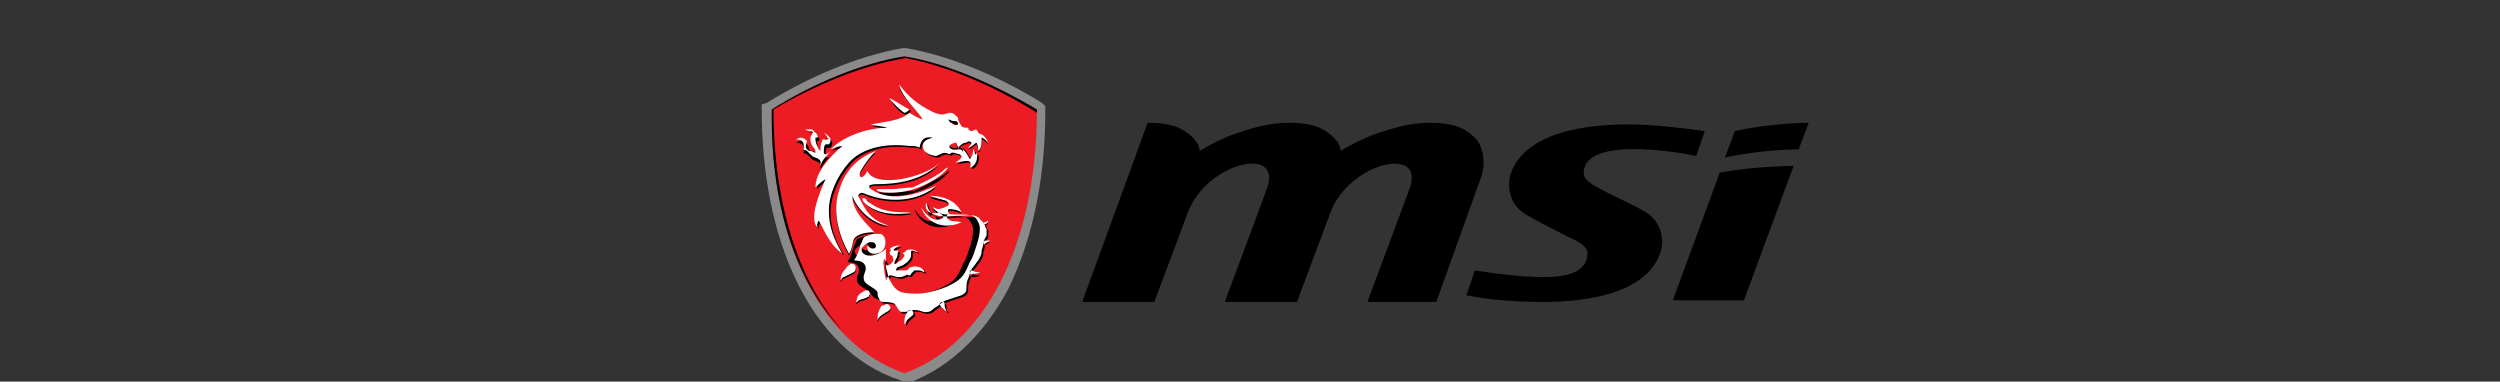 <svg width="380" height="58" viewBox="0 0 380 58" fill="none" xmlns="http://www.w3.org/2000/svg">
<rect x="0" y="0" width="380" height="58" fill="#333333" stroke="none"/>
<g clip-path="url(#clip0)">
<path fill-rule="evenodd" clip-rule="evenodd" d="M264.981 45.895L272.632 25.217C272.632 25.217 267.021 25.217 261.41 26.225L254.27 45.643H264.981V45.895ZM263.706 19.921L262.176 23.956C267.786 22.695 273.397 22.695 273.397 22.695L274.927 18.66C274.927 18.66 269.317 18.66 263.706 19.921Z" fill="black"/>
<path fill-rule="evenodd" clip-rule="evenodd" d="M224.174 41.104C227.489 41.609 231.06 42.113 234.63 42.113C236.925 42.113 241.006 41.861 241.261 38.835C241.516 37.574 240.241 36.817 237.945 35.809C235.65 34.548 233.865 33.791 231.825 32.531C229.784 31.27 229.019 29 229.529 26.73C231.57 19.922 241.516 18.913 247.382 18.913C251.462 18.913 255.288 19.417 259.113 19.922L257.838 23.704C254.268 22.948 241.261 20.93 240.751 25.974C240.496 27.235 241.771 27.991 243.811 29C246.106 30.261 248.147 31.017 250.187 32.278C252.227 33.539 252.992 35.809 252.482 38.078C250.442 44.887 240.496 45.896 234.63 45.896C230.549 45.896 226.724 45.644 222.898 44.887L224.174 41.104Z" fill="black"/>
<path fill-rule="evenodd" clip-rule="evenodd" d="M207.852 45.895L214.228 28.747C216.778 21.938 205.046 24.712 202.241 32.278L197.14 45.895H186.174L192.55 28.747C195.1 21.938 183.369 24.712 180.563 32.278L175.463 45.895H164.496L174.442 18.66C178.013 18.66 179.798 19.417 181.328 20.93C181.838 21.434 182.348 22.191 182.348 22.947C184.389 21.686 186.174 20.93 187.449 20.425C189.744 19.669 192.55 18.66 195.865 18.66C199.436 18.66 201.221 19.417 202.751 20.93C203.261 21.434 203.771 22.191 203.771 22.947C205.812 21.686 207.597 20.93 208.872 20.425C211.167 19.669 213.973 18.66 217.288 18.66C220.859 18.66 222.644 19.417 224.174 20.93C225.704 22.443 225.704 25.217 225.194 26.73L218.308 45.895H207.852Z" fill="black"/>
<path fill-rule="evenodd" clip-rule="evenodd" d="M116.55 15.634C122.671 11.852 130.067 8.573 137.208 7.312H137.463H137.718C144.859 8.573 152.255 11.852 158.376 15.634L158.886 16.139V16.895C158.886 25.973 157.356 35.556 153.275 43.878C149.96 50.182 144.859 55.73 137.973 58.252L137.208 57.999L136.698 57.747C129.812 55.478 124.711 49.93 121.396 43.373C117.315 35.304 115.785 25.721 115.785 16.643V15.886L116.55 15.634Z" fill="#8A8A8B"/>
<path fill-rule="evenodd" clip-rule="evenodd" d="M117.314 16.643C123.69 12.608 131.086 9.582 137.462 8.573C143.838 9.582 151.234 12.86 157.61 16.643C157.61 37.573 149.449 52.452 137.462 56.739C125.22 52.452 117.059 37.573 117.314 16.643Z" fill="#ED1C24"/>
<path fill-rule="evenodd" clip-rule="evenodd" d="M143.075 24.712C140.524 27.738 136.189 28.242 133.383 28.242C133.128 28.242 132.363 28.242 132.108 28.495C132.108 28.747 132.108 28.747 132.363 28.999C135.679 31.269 140.014 29.503 142.31 28.495C139.759 30.764 135.424 31.269 131.598 29.756C131.088 29.503 130.833 29.503 130.578 29.756C130.578 29.756 130.323 30.008 130.578 30.26C131.598 32.277 132.363 33.79 135.169 34.547C132.108 34.295 130.068 31.521 129.558 30.008C129.558 32.529 131.853 34.295 132.873 35.556C131.598 35.556 130.323 35.808 129.813 36.564C129.558 37.069 129.558 38.077 129.048 38.834C127.518 36.06 126.497 32.529 127.518 29.251C128.283 26.73 129.813 24.46 133.128 23.199C132.108 24.208 131.598 24.964 130.833 26.225C130.323 27.234 131.088 27.738 131.853 26.225C132.873 28.999 141.034 27.234 143.075 24.712L143.84 24.46L143.075 24.712ZM138.229 47.66C138.229 47.408 138.484 47.408 138.739 47.408C138.994 47.408 139.249 47.912 138.994 48.164C138.739 48.416 138.229 48.669 137.974 49.173C137.974 49.425 137.719 49.425 137.719 49.677C137.719 49.173 137.719 48.416 138.229 47.66ZM134.403 46.651C134.659 46.399 134.914 46.399 135.169 46.651C135.424 46.903 135.424 47.156 135.169 47.408C134.914 47.66 134.659 47.66 134.403 47.912C133.893 48.164 133.638 48.416 133.383 48.921C133.383 48.416 133.383 47.912 133.638 47.408C133.893 47.156 134.148 46.903 134.403 46.651ZM143.33 46.147H143.585C143.84 46.147 143.84 46.399 143.84 46.399C143.84 46.651 143.84 47.156 144.095 47.408C144.095 47.66 144.35 47.66 144.35 47.66C144.095 47.66 143.84 47.408 143.585 47.156C143.33 46.903 143.075 46.651 143.075 46.399C143.075 46.399 143.075 46.147 143.33 46.147ZM131.598 44.382C131.853 44.382 132.108 44.382 132.108 44.634C132.363 44.886 132.108 45.138 132.108 45.138C132.108 45.39 131.853 45.39 131.853 45.39C131.598 45.642 131.088 45.642 130.578 45.895C130.323 46.147 130.068 46.147 130.068 46.399C130.068 46.147 130.323 45.642 130.323 45.39C130.833 45.138 131.088 44.634 131.598 44.382ZM147.41 41.86C147.41 41.608 147.41 41.608 147.665 41.608C147.92 41.608 148.175 41.86 148.43 41.86C148.685 41.86 148.685 41.86 148.94 41.86C148.685 42.112 148.175 42.112 147.92 42.112C147.665 42.112 147.41 42.112 147.41 41.86ZM129.303 40.347H129.558C129.813 40.347 130.068 40.599 130.068 40.851C130.068 41.103 130.068 41.356 129.813 41.608C129.303 41.86 128.793 42.112 128.283 42.364C128.028 42.364 128.028 42.616 127.773 42.869C127.773 42.112 128.028 41.608 128.538 41.103C128.793 40.599 129.048 40.599 129.303 40.347ZM135.934 37.825C136.189 37.573 136.699 37.573 137.209 37.573C136.954 37.573 136.444 37.825 136.189 38.077C136.189 38.077 135.934 38.33 136.189 38.33C136.444 38.33 136.444 38.33 136.699 38.33C136.954 38.33 136.699 38.582 136.699 38.834C136.699 39.338 136.444 39.59 136.189 40.095V40.347H136.444C136.699 40.095 137.209 39.843 137.464 39.59C137.464 39.338 137.719 39.338 137.719 39.086C137.719 38.834 137.464 38.834 137.464 38.834C137.464 38.582 137.974 38.582 137.974 38.33C138.484 38.077 139.249 38.077 139.759 38.582C139.504 38.582 139.249 38.33 138.994 38.33C138.739 38.33 138.739 38.33 138.739 38.582C138.739 38.834 138.739 38.834 138.739 39.086C138.739 39.59 138.229 40.095 137.464 40.599C137.209 40.599 136.954 40.851 136.699 40.851C136.699 40.851 136.444 41.103 136.444 41.356C136.699 41.356 136.699 41.356 136.954 41.356C137.209 41.356 137.719 41.356 137.974 41.356C138.229 41.356 138.484 40.851 138.739 40.851C139.504 40.599 140.524 40.851 140.779 41.608C140.524 41.608 140.269 41.356 140.014 41.356C139.759 41.356 139.504 41.356 139.249 41.356C138.994 41.608 138.739 41.86 138.739 41.86C138.739 41.86 138.739 42.112 138.484 42.112C138.229 42.112 137.974 41.86 137.974 42.112C137.719 42.112 137.464 42.364 137.209 42.364C136.954 42.364 136.699 42.364 136.699 42.364C136.444 42.364 135.934 42.112 135.679 42.112C135.424 42.112 135.424 42.112 135.169 42.364C134.914 42.616 135.169 42.616 134.914 42.869C134.914 42.364 134.659 41.86 134.659 41.356C134.659 40.851 134.403 40.095 134.659 39.59C134.914 39.843 134.914 40.095 134.914 40.347C134.914 40.347 134.914 40.599 135.169 40.599C135.424 40.599 135.679 40.347 135.679 40.347C135.934 40.095 136.189 39.843 135.934 39.338C135.934 39.086 135.679 39.086 135.679 39.086C135.424 38.834 135.424 38.582 135.679 38.33C135.424 38.077 135.679 38.077 135.934 37.825ZM149.45 37.069L149.706 36.816C149.961 36.816 150.216 36.816 150.471 36.816C150.216 37.069 149.961 37.069 149.706 37.321C149.706 37.321 149.45 37.321 149.45 37.069ZM149.706 34.042C149.961 34.042 149.961 33.79 150.216 33.79C150.216 34.042 149.961 34.295 149.706 34.295C149.706 34.547 149.45 34.042 149.706 34.042ZM141.034 31.016C141.289 32.025 141.544 32.782 142.82 33.034C143.84 33.286 145.37 33.034 146.39 33.034C147.41 33.034 148.175 32.782 148.94 33.286C149.195 33.538 149.45 33.79 149.706 34.042C149.961 34.295 149.961 34.799 150.216 35.051C150.216 35.303 150.216 35.808 150.216 36.06C149.961 36.564 149.706 36.816 149.706 37.321C149.706 37.825 149.45 38.077 149.45 38.582C149.45 39.086 149.195 39.338 148.94 39.843C148.685 40.095 148.43 40.599 148.175 40.851C147.665 41.356 147.665 42.112 147.41 42.616C147.155 43.121 147.155 43.625 147.155 44.13C147.155 44.634 146.9 44.886 146.39 45.138C145.625 45.39 144.86 45.642 144.095 45.895C143.33 46.147 143.075 46.651 142.565 46.903C142.055 47.156 141.799 47.66 141.289 47.66C140.269 47.912 140.014 46.903 137.974 47.66C137.719 47.66 137.464 47.66 137.209 47.66C136.699 47.408 136.699 46.903 136.189 46.399C135.679 46.147 134.914 46.147 134.403 46.147C134.148 46.147 133.893 45.895 133.893 45.642C132.618 45.39 132.618 44.886 132.363 44.634C131.853 43.877 130.578 43.625 130.323 42.869C130.068 42.112 130.578 41.608 130.578 41.103C130.578 40.347 130.068 39.843 128.793 39.843C129.303 39.086 129.558 38.33 129.813 37.321C130.068 37.069 130.068 36.564 130.323 36.312C130.578 36.06 131.088 36.06 131.598 35.808C132.108 35.808 132.618 35.808 132.873 35.808C133.893 36.312 133.638 37.825 133.128 38.33C132.363 39.086 130.578 39.086 130.833 37.573C131.088 37.825 131.598 38.33 132.108 37.825V37.573C132.108 37.321 131.853 37.069 131.598 37.069C131.343 37.069 131.343 37.069 131.088 37.069C130.578 37.321 130.323 37.573 130.068 37.825C129.558 38.582 130.578 39.338 131.598 39.086C132.618 38.834 133.128 38.582 133.638 38.077C133.638 39.086 133.638 39.843 133.638 40.851C133.893 41.608 133.893 42.364 134.403 43.121C134.659 43.625 135.169 44.382 135.934 44.634C136.699 44.886 137.719 44.886 138.484 44.886C140.014 44.886 142.31 44.13 143.33 43.625C145.37 42.616 145.625 41.86 146.39 40.095C146.9 39.338 147.155 38.33 147.41 37.573C147.665 36.816 147.92 35.808 147.92 35.051C147.92 34.295 147.665 34.042 147.41 33.538C146.645 32.529 144.86 33.034 143.075 32.782C142.82 33.034 142.82 33.286 143.075 33.538C143.585 34.042 144.35 33.79 145.115 34.042C142.31 35.303 139.759 34.042 138.994 31.773C139.504 32.529 140.524 34.042 142.055 33.538C142.565 33.286 142.31 33.034 142.055 32.782C142.055 32.782 141.799 32.782 141.799 32.529C141.289 33.286 140.779 32.025 141.034 31.016ZM131.853 30.512C132.108 30.764 132.108 31.016 132.363 31.016C134.403 32.529 136.189 32.529 138.739 32.529C136.444 33.034 133.638 32.782 131.853 31.269C131.598 31.016 131.343 30.764 131.343 30.512C131.343 30.26 131.598 30.26 131.853 30.512ZM141.289 30.008C143.33 30.008 145.37 30.764 146.135 32.529C145.88 32.277 144.86 32.025 144.35 32.025C144.35 32.025 144.095 32.025 144.095 32.277C144.095 32.529 144.095 32.529 144.35 32.782C143.33 33.034 142.31 32.529 141.799 31.773C142.054 31.773 142.31 32.025 142.565 32.025C143.075 32.025 143.585 31.773 144.095 31.521C144.35 31.269 144.095 31.016 143.84 30.764C143.075 30.512 142.31 30.512 141.289 30.008ZM143.585 26.477C143.84 26.225 144.095 25.973 144.35 25.973C143.075 27.738 140.269 28.999 138.229 29.503C137.209 29.756 134.659 30.008 133.638 29.503C133.638 29.503 133.383 29.251 133.638 29.251C133.893 29.251 134.148 29.251 134.403 29.251C134.914 29.251 135.424 29.251 135.679 29.251C136.699 29.251 137.974 28.999 138.994 28.999C140.524 28.242 142.055 27.486 143.585 26.477ZM122.672 20.173C122.927 20.173 123.437 20.173 123.692 20.173C123.947 20.425 124.202 20.677 124.457 20.93C124.457 21.182 124.712 21.182 124.457 21.434H124.202V21.686C124.202 22.19 124.457 22.695 124.712 23.199C124.712 23.199 124.712 23.199 124.967 23.451C124.967 22.947 124.967 22.442 125.222 21.938C125.222 21.938 125.222 21.686 125.477 21.686C125.732 21.686 125.732 21.938 125.987 21.686C126.242 21.686 126.242 21.434 125.987 21.434C125.987 21.182 125.732 20.93 125.477 20.677C125.987 20.93 126.497 21.434 126.497 21.686C126.497 21.938 126.497 22.19 126.242 22.442C126.242 22.442 125.987 22.442 125.732 22.442C125.477 22.695 125.477 23.199 125.477 23.703C125.477 23.703 125.477 23.956 125.732 23.956C125.987 23.956 126.242 23.703 126.497 23.451C125.732 24.208 125.222 24.712 124.712 25.721C124.712 25.469 124.712 25.216 124.712 24.964L124.457 24.712C124.202 24.46 123.692 24.46 123.437 24.208C123.182 23.956 122.927 23.703 122.672 23.451C122.417 23.199 122.162 23.451 122.162 23.199C122.162 22.947 122.162 22.947 122.162 22.695C122.162 22.442 122.162 22.19 121.907 21.938C121.652 21.686 121.142 21.686 120.887 21.686C121.142 21.686 121.397 21.434 121.652 21.434C122.162 21.434 122.417 21.686 122.672 21.938C122.927 22.19 122.927 22.442 122.927 22.695C123.182 22.947 123.182 22.947 123.437 22.947C123.692 22.947 123.947 23.199 124.202 23.199C124.202 22.947 124.202 22.695 123.947 22.442C123.692 22.19 123.437 21.686 123.437 21.182C123.437 20.93 123.437 20.677 123.692 20.425C123.692 20.173 123.947 20.173 123.692 19.921C123.437 20.173 122.927 20.173 122.672 20.173ZM135.424 15.13C136.444 15.634 137.464 16.39 138.484 16.895C138.229 17.147 137.974 17.399 137.719 17.399C136.954 17.399 135.679 15.886 135.424 15.13ZM136.699 13.364C137.974 15.13 139.504 16.39 141.544 17.399C142.055 17.399 142.565 17.651 143.33 17.651C143.585 17.651 144.095 17.399 144.35 17.399C144.86 17.399 145.115 17.651 145.37 17.903L145.625 18.156C145.625 18.66 145.88 18.912 146.135 19.416C146.39 19.669 146.645 19.669 147.155 19.669C147.155 19.921 147.41 20.173 147.665 20.173C147.92 20.173 148.175 19.921 148.43 19.921C148.43 20.173 148.685 20.173 148.685 20.425C148.685 20.425 148.94 20.677 149.195 20.677C149.706 20.93 149.961 21.434 150.216 21.938C149.961 21.686 149.45 21.182 149.195 21.182C149.195 21.938 149.195 22.947 148.685 23.199C148.685 22.695 148.685 22.442 148.43 21.938C147.92 22.19 147.665 22.695 147.155 22.695C147.41 22.442 147.665 22.19 147.665 21.938C147.41 21.686 147.155 21.686 146.9 21.938C146.39 21.938 146.135 22.19 145.625 22.695C145.37 21.938 145.37 21.686 145.37 21.434C145.115 21.434 144.095 21.686 144.35 22.19C144.86 22.695 145.37 22.442 145.88 22.442C146.135 22.442 146.39 22.695 146.39 22.947C146.39 22.695 146.39 22.695 146.39 22.442C146.9 22.947 147.155 23.451 147.41 23.956C147.92 23.703 147.92 23.451 148.175 22.947C148.43 23.199 148.43 23.451 148.43 23.703C148.685 23.703 148.685 23.451 148.685 23.451C148.94 24.208 148.685 25.469 147.665 25.721C147.92 25.216 147.92 24.712 147.155 24.712C146.645 24.712 145.88 24.964 145.37 24.964C145.625 24.964 146.645 24.208 146.39 23.956L146.135 23.703C145.88 23.703 145.37 23.451 145.115 23.451C144.86 23.451 144.86 23.451 144.605 23.703C143.585 23.199 143.33 23.703 142.565 23.956C142.055 23.956 141.289 23.703 140.779 23.199C140.014 21.938 141.034 21.434 142.055 21.182C140.779 20.93 140.269 21.434 140.014 22.695C139.504 22.442 139.249 22.442 138.484 22.442C134.403 21.938 131.088 22.947 129.303 24.964C127.518 26.982 126.242 29.756 126.242 32.277C126.242 34.799 127.008 36.564 128.283 38.834C126.242 37.321 125.477 35.051 124.712 33.79C124.457 34.042 124.457 34.547 124.457 34.799C123.182 33.286 124.967 29.251 125.732 27.486C125.222 27.738 124.712 28.242 124.202 28.747C124.202 26.477 126.242 24.208 128.283 22.442C127.773 22.442 127.263 22.695 126.497 22.947C128.538 20.93 132.108 19.669 135.169 19.669C134.403 19.416 133.383 19.416 132.618 19.164C135.169 18.66 136.954 18.66 138.484 17.399C139.249 17.903 140.269 18.408 140.524 18.408C139.759 17.147 137.209 14.877 136.699 13.364ZM144.095 18.66C144.35 18.912 144.35 19.164 144.605 19.164C144.86 19.416 145.115 19.669 145.625 19.416C145.625 19.164 145.625 19.164 145.37 18.912H145.115C144.86 18.66 144.35 18.66 144.095 18.66Z" fill="black"/>
<path fill-rule="evenodd" clip-rule="evenodd" d="M143.075 24.46C140.524 27.486 136.189 27.991 133.383 27.991C133.128 27.991 132.363 27.991 132.108 28.243C132.108 28.495 132.108 28.495 132.363 28.747C135.679 31.017 140.014 29.252 142.31 28.243C139.759 30.512 135.424 31.017 131.598 29.504C131.088 29.252 130.833 29.252 130.578 29.504C130.578 29.504 130.323 29.756 130.578 30.008C131.598 32.026 132.363 33.539 135.169 34.295C132.108 34.043 130.068 31.269 129.558 29.756C129.558 32.278 131.853 34.043 132.873 35.304C131.598 35.304 130.323 35.556 129.813 36.312C129.558 36.817 129.558 37.826 129.048 38.582C127.518 35.808 126.497 32.278 127.518 29C128.283 26.478 129.813 24.208 133.128 22.947C132.108 23.956 131.598 24.712 130.833 25.973C130.323 26.982 131.088 27.486 131.853 25.973C132.873 28.747 141.034 26.982 143.075 24.46L143.84 24.208L143.075 24.46ZM137.974 47.408C137.974 47.156 138.229 47.156 138.484 47.156C138.739 47.156 138.994 47.66 138.739 47.913C138.484 48.165 137.974 48.417 137.719 48.921C137.719 49.173 137.464 49.173 137.464 49.426C137.464 48.669 137.464 47.913 137.974 47.408ZM134.403 46.4C134.659 46.147 134.914 46.147 135.169 46.4C135.424 46.652 135.424 46.904 135.169 47.156C134.914 47.408 134.659 47.408 134.403 47.66C133.893 47.913 133.638 48.165 133.383 48.669C133.383 48.165 133.383 47.66 133.638 47.156C133.893 46.652 133.893 46.4 134.403 46.4ZM143.075 45.895H143.33C143.585 45.895 143.585 46.147 143.585 46.147C143.585 46.4 143.585 46.904 143.84 47.156C143.84 47.408 144.095 47.408 144.095 47.408C143.84 47.408 143.585 47.156 143.33 46.904C143.075 46.652 142.82 46.4 142.82 46.147L143.075 45.895ZM131.598 44.13C131.853 44.13 132.108 44.13 132.108 44.382C132.363 44.634 132.108 44.886 132.108 44.886C132.108 45.139 131.853 45.139 131.853 45.139C131.598 45.391 131.088 45.391 130.578 45.643C130.323 45.895 130.068 45.895 130.068 46.147C130.068 45.895 130.323 45.391 130.323 45.139C130.578 44.634 131.088 44.382 131.598 44.13ZM147.41 41.356C147.41 41.104 147.41 41.104 147.665 41.104C147.92 41.104 148.175 41.356 148.43 41.356C148.685 41.356 148.685 41.356 148.94 41.356C148.685 41.608 148.175 41.608 147.92 41.608C147.665 41.86 147.41 41.608 147.41 41.356ZM129.303 40.095H129.558C129.813 40.095 130.068 40.347 130.068 40.599C130.068 40.852 130.068 41.104 129.813 41.356C129.303 41.608 128.793 41.86 128.283 42.112C128.028 42.112 128.028 42.365 127.773 42.617C127.773 41.86 128.028 41.356 128.538 40.852C128.793 40.347 129.048 40.347 129.303 40.095ZM135.679 37.573C135.934 37.321 136.444 37.321 136.954 37.321C136.699 37.321 136.189 37.573 135.934 37.826C135.934 37.826 135.679 38.078 135.934 38.078C136.189 38.078 136.189 38.078 136.444 38.078C136.699 38.078 136.444 38.33 136.444 38.582C136.444 39.086 136.189 39.339 135.934 39.843V40.095H136.189C136.444 39.843 136.954 39.591 137.209 39.339C137.209 39.086 137.464 39.086 137.464 38.834C137.464 38.582 137.209 38.582 137.209 38.582C137.209 38.33 137.719 38.33 137.719 38.078C138.229 37.826 138.994 37.826 139.504 38.33C139.249 38.33 138.994 38.078 138.739 38.078C138.484 38.078 138.484 38.078 138.484 38.33C138.484 38.582 138.484 38.582 138.484 38.834C138.484 39.339 137.974 39.843 137.209 40.347C136.954 40.347 136.699 40.599 136.444 40.599C136.444 40.599 136.189 40.852 136.189 41.104C136.444 41.104 136.444 41.104 136.699 41.104C136.954 41.104 137.464 41.104 137.719 41.104C137.974 41.104 138.229 40.599 138.484 40.599C139.249 40.347 140.269 40.599 140.524 41.356C140.269 41.356 140.014 41.104 139.759 41.104C139.504 41.104 139.249 41.104 138.994 41.104C138.739 41.356 138.484 41.608 138.484 41.608C138.484 41.608 138.484 41.86 138.229 41.86C137.974 41.86 137.719 41.608 137.719 41.86C137.464 41.86 137.209 42.112 136.954 42.112C136.699 42.112 136.444 42.112 136.444 42.112C136.189 42.112 135.679 41.86 135.424 41.86C135.169 41.86 135.169 41.86 134.914 42.112C134.659 42.365 134.914 42.365 134.659 42.617C134.659 42.112 134.403 41.608 134.403 41.104C134.403 40.599 134.148 39.843 134.403 39.339C134.659 39.591 134.659 39.843 134.659 40.095C134.659 40.095 134.659 40.347 134.914 40.347C135.169 40.347 135.424 40.095 135.424 40.095C135.679 39.843 135.934 39.591 135.679 39.086C135.679 38.834 135.424 38.834 135.424 38.834C135.169 38.582 135.169 38.33 135.424 38.078C135.169 37.826 135.424 37.573 135.679 37.573ZM149.45 36.817L149.706 36.565C149.961 36.565 150.216 36.565 150.471 36.565C150.216 36.817 149.961 36.817 149.706 37.069C149.45 37.069 149.45 36.817 149.45 36.817ZM149.706 33.791C149.961 33.791 149.961 33.539 150.216 33.539C150.216 33.791 149.961 34.043 149.706 34.043C149.45 34.043 149.45 33.791 149.706 33.791ZM140.779 30.765C141.034 31.773 141.289 32.53 142.565 32.782C143.585 33.034 145.115 32.782 146.135 32.782C147.155 32.782 147.92 32.53 148.685 33.034C148.94 33.286 149.195 33.539 149.45 33.791C149.706 34.043 149.706 34.547 149.961 34.8C149.961 35.052 149.961 35.556 149.961 35.808C149.706 36.312 149.45 36.565 149.45 37.069C149.45 37.573 149.195 37.826 149.195 38.33C149.195 38.834 148.94 39.086 148.685 39.591C148.43 39.843 148.175 40.347 147.92 40.599C147.41 41.104 147.41 41.86 147.155 42.365C146.9 42.869 146.9 43.373 146.9 43.878C146.9 44.382 146.645 44.634 146.135 44.886C145.37 45.139 144.605 45.391 143.84 45.643C143.075 45.895 142.82 46.4 142.31 46.652C141.799 46.904 141.544 47.408 141.034 47.408C140.014 47.66 139.759 46.652 137.719 47.408C137.464 47.408 137.209 47.408 136.954 47.408C136.444 47.156 136.444 46.652 135.934 46.147C135.424 45.895 134.659 45.895 134.148 45.895C133.893 45.895 133.638 45.643 133.638 45.391C133.383 45.139 133.383 44.634 133.383 44.382C132.873 43.626 131.598 43.373 131.343 42.617C131.088 41.86 131.598 41.356 131.598 40.852C131.598 40.095 131.088 39.591 129.813 39.591C130.323 38.834 130.578 38.078 130.833 37.069C131.088 36.817 131.088 36.312 131.343 36.06C131.598 35.808 132.108 35.808 132.618 35.556C133.128 35.556 133.638 35.556 133.893 35.556C134.914 36.06 134.659 37.573 134.148 38.078C133.383 38.834 131.598 38.834 131.853 37.321C132.108 37.573 132.618 38.078 133.128 37.573V37.321C133.128 37.069 132.873 36.817 132.618 36.817C132.363 36.817 132.363 36.817 132.108 36.817C131.598 37.069 131.343 37.321 131.088 37.573C130.578 38.33 131.598 39.086 132.618 38.834C133.638 38.582 134.148 38.33 134.659 37.826C134.659 38.834 134.659 39.591 134.659 40.599C134.914 41.356 134.914 42.112 135.424 42.869C135.679 43.373 136.189 44.13 136.954 44.382C137.719 44.634 138.739 44.634 139.504 44.634C141.034 44.634 143.33 43.878 144.35 43.373C146.39 42.365 146.645 41.608 147.41 39.843C147.92 39.086 148.175 38.078 148.43 37.321C148.685 36.565 148.94 35.556 148.94 34.8C148.94 34.043 148.685 33.791 148.43 33.286C147.665 32.278 145.88 32.782 144.095 32.53C143.84 32.782 143.84 33.034 144.095 33.286C144.605 33.791 145.37 33.539 146.135 33.791C143.33 35.052 140.779 33.791 140.014 31.521C140.524 32.278 141.544 33.791 143.075 33.286C143.585 33.034 143.33 32.782 143.075 32.53C143.075 32.53 142.82 32.53 142.82 32.278C141.034 32.782 140.524 31.773 140.779 30.765ZM131.598 30.26C131.853 30.512 131.853 30.765 132.108 30.765C134.148 32.278 135.934 32.278 138.484 32.278C136.189 32.782 133.383 32.53 131.598 31.017C131.343 30.765 131.088 30.512 131.088 30.26C131.088 30.008 131.343 30.008 131.598 30.26ZM141.289 29.756C143.33 29.756 145.37 30.512 146.135 32.278C145.88 32.026 144.86 31.773 144.35 31.773C144.35 31.773 144.095 31.773 144.095 32.026C144.095 32.278 144.095 32.278 144.35 32.53C143.33 32.782 142.31 32.278 141.799 31.521C142.054 31.521 142.31 31.773 142.565 31.773C143.075 31.773 143.585 31.521 144.095 31.269C144.35 31.017 144.095 30.765 143.84 30.512C142.82 30.26 142.055 30.008 141.289 29.756ZM143.33 25.973C143.585 25.721 143.84 25.469 144.095 25.469C142.82 27.234 140.014 28.495 137.974 29C136.954 29.252 134.403 29.504 133.383 29C133.383 29 133.128 28.747 133.383 28.747C133.638 28.747 133.893 28.747 134.148 28.747C134.659 28.747 135.169 28.747 135.424 28.747C136.444 28.747 137.719 28.495 138.739 28.495C140.269 27.739 142.055 26.982 143.33 25.973ZM122.417 19.669C122.672 19.669 123.182 19.669 123.437 19.669C123.692 19.921 123.947 20.173 124.202 20.426C124.202 20.678 124.457 20.678 124.202 20.93H123.947V21.182C123.947 21.686 124.202 22.191 124.457 22.695C124.457 22.695 124.457 22.695 124.712 22.947C124.712 22.443 124.712 21.939 124.967 21.434C124.967 21.434 124.967 21.182 125.222 21.182C125.477 21.182 125.477 21.434 125.732 21.182C125.987 21.182 125.987 20.93 125.732 20.93C125.732 20.678 125.477 20.426 125.222 20.173C125.732 20.426 126.242 20.93 126.242 21.182C126.242 21.434 126.242 21.686 125.987 21.939C125.987 21.939 125.732 21.939 125.477 21.939C125.222 22.191 125.222 22.695 125.222 23.2C125.222 23.2 125.222 23.452 125.477 23.452C125.732 23.452 125.987 23.2 126.242 22.947C125.732 23.704 124.967 24.208 124.712 25.217C124.712 24.965 124.712 24.712 124.712 24.46L124.457 24.208C124.202 23.956 123.692 23.956 123.437 23.704C123.182 23.452 122.927 23.2 122.672 22.947C122.417 22.695 122.162 22.947 122.162 22.695C122.162 22.443 122.162 22.443 122.162 22.191C122.162 21.939 122.162 21.686 121.907 21.434C121.652 21.182 121.142 21.182 120.887 21.182C121.142 21.182 121.397 20.93 121.652 20.93C122.162 20.93 122.417 21.182 122.672 21.434C122.417 22.191 122.417 22.443 122.672 22.695C122.927 22.947 122.927 22.947 123.182 22.947C123.437 22.947 123.692 23.2 123.947 23.2C123.947 22.947 123.947 22.695 123.692 22.443C123.437 22.191 123.182 21.686 123.182 21.182C123.182 20.93 123.182 20.678 123.437 20.426C123.437 20.173 123.692 20.173 123.437 19.921C123.182 19.921 122.672 19.921 122.417 19.669ZM135.169 14.878C136.189 15.382 137.209 16.139 138.229 16.643C137.974 16.895 137.719 17.147 137.464 17.147C136.954 16.895 135.424 15.382 135.169 14.878ZM136.699 12.86C137.974 14.626 139.504 15.886 141.544 16.895C142.055 17.147 142.565 17.399 143.33 17.399C143.585 17.399 144.095 17.147 144.35 17.147C144.86 17.147 145.115 17.399 145.37 17.652L145.625 17.904C145.625 18.408 145.88 18.66 146.135 19.165C146.39 19.417 146.645 19.417 147.155 19.417C147.155 19.669 147.41 19.921 147.665 19.921C147.92 19.921 148.175 19.669 148.43 19.669C148.43 19.921 148.685 19.921 148.685 20.173C148.685 20.173 148.94 20.426 149.195 20.426C149.706 20.678 149.961 21.182 150.216 21.686C149.961 21.434 149.45 20.93 149.195 20.93C149.195 21.686 149.195 22.695 148.685 22.947C148.685 22.443 148.685 22.191 148.43 21.686C147.92 21.939 147.665 22.443 147.155 22.443C147.41 22.191 147.665 21.939 147.665 21.686C147.41 21.434 147.155 21.434 146.9 21.686C146.39 21.686 146.135 21.939 145.625 22.443C145.625 22.191 145.37 21.939 145.37 21.686C145.115 21.686 144.095 21.939 144.35 22.443C144.86 22.947 145.37 22.695 145.88 22.695C146.135 22.695 146.39 22.947 146.39 23.2C146.39 22.947 146.39 22.947 146.39 22.695C146.9 23.2 147.155 23.704 147.41 24.208C147.92 23.452 147.92 23.2 147.92 22.695C148.175 22.947 148.175 23.2 148.175 23.452C148.43 23.452 148.43 23.2 148.43 23.2C148.685 23.956 148.43 25.217 147.41 25.469C147.665 24.965 147.665 24.46 146.9 24.46C146.39 24.46 145.625 24.712 145.115 24.712C145.37 24.712 146.39 23.956 146.135 23.704L145.88 23.452C145.625 23.452 145.115 23.2 144.86 23.2C144.605 23.2 144.605 23.2 144.35 23.452C143.33 22.947 143.075 23.452 142.31 23.704C141.799 23.704 141.034 23.452 140.524 22.947C139.759 21.686 140.779 21.182 141.799 20.93C140.524 20.678 140.014 21.182 139.759 22.443C139.249 22.191 138.994 22.191 138.229 22.191C134.148 21.686 130.833 22.695 129.048 24.712C127.263 26.73 125.987 29.504 125.987 32.026C125.987 34.547 126.752 36.312 128.028 38.582C125.987 37.069 125.222 34.8 124.457 33.539C124.202 33.791 124.202 34.295 124.202 34.547C122.927 33.034 124.712 29 125.477 27.234C124.967 27.486 124.457 27.991 123.947 28.495C123.947 26.226 125.987 23.956 128.028 22.191C127.518 22.191 127.008 22.443 126.242 22.695C128.283 20.678 131.853 19.417 134.914 19.417C134.148 19.165 133.128 19.165 132.363 18.913C134.914 18.408 136.699 18.408 138.229 17.147C138.994 17.652 140.014 18.156 140.269 18.156C139.504 16.895 136.954 14.626 136.699 12.86ZM144.095 18.156C144.35 18.408 144.35 18.66 144.605 18.66C144.86 18.913 145.115 19.165 145.625 18.913C145.625 18.66 145.625 18.66 145.37 18.408H145.115C144.605 18.408 144.35 18.156 144.095 18.156Z" fill="white"/>
<path fill-rule="evenodd" clip-rule="evenodd" d="M117.315 16.643C123.691 12.608 131.087 9.582 137.463 8.573C143.839 9.582 151.235 12.86 157.611 16.643C157.611 16.895 157.611 16.895 157.611 17.147C151.235 13.112 144.094 10.086 137.718 8.825C131.342 9.834 123.946 12.86 117.57 16.643C117.57 31.521 121.651 43.373 128.282 50.434C121.396 43.625 117.06 31.773 117.315 16.643Z" fill="black"/>
</g>
<defs>
<clipPath id="clip0">
<rect width="380" height="58" fill="white"/>
</clipPath>
</defs>
</svg>
